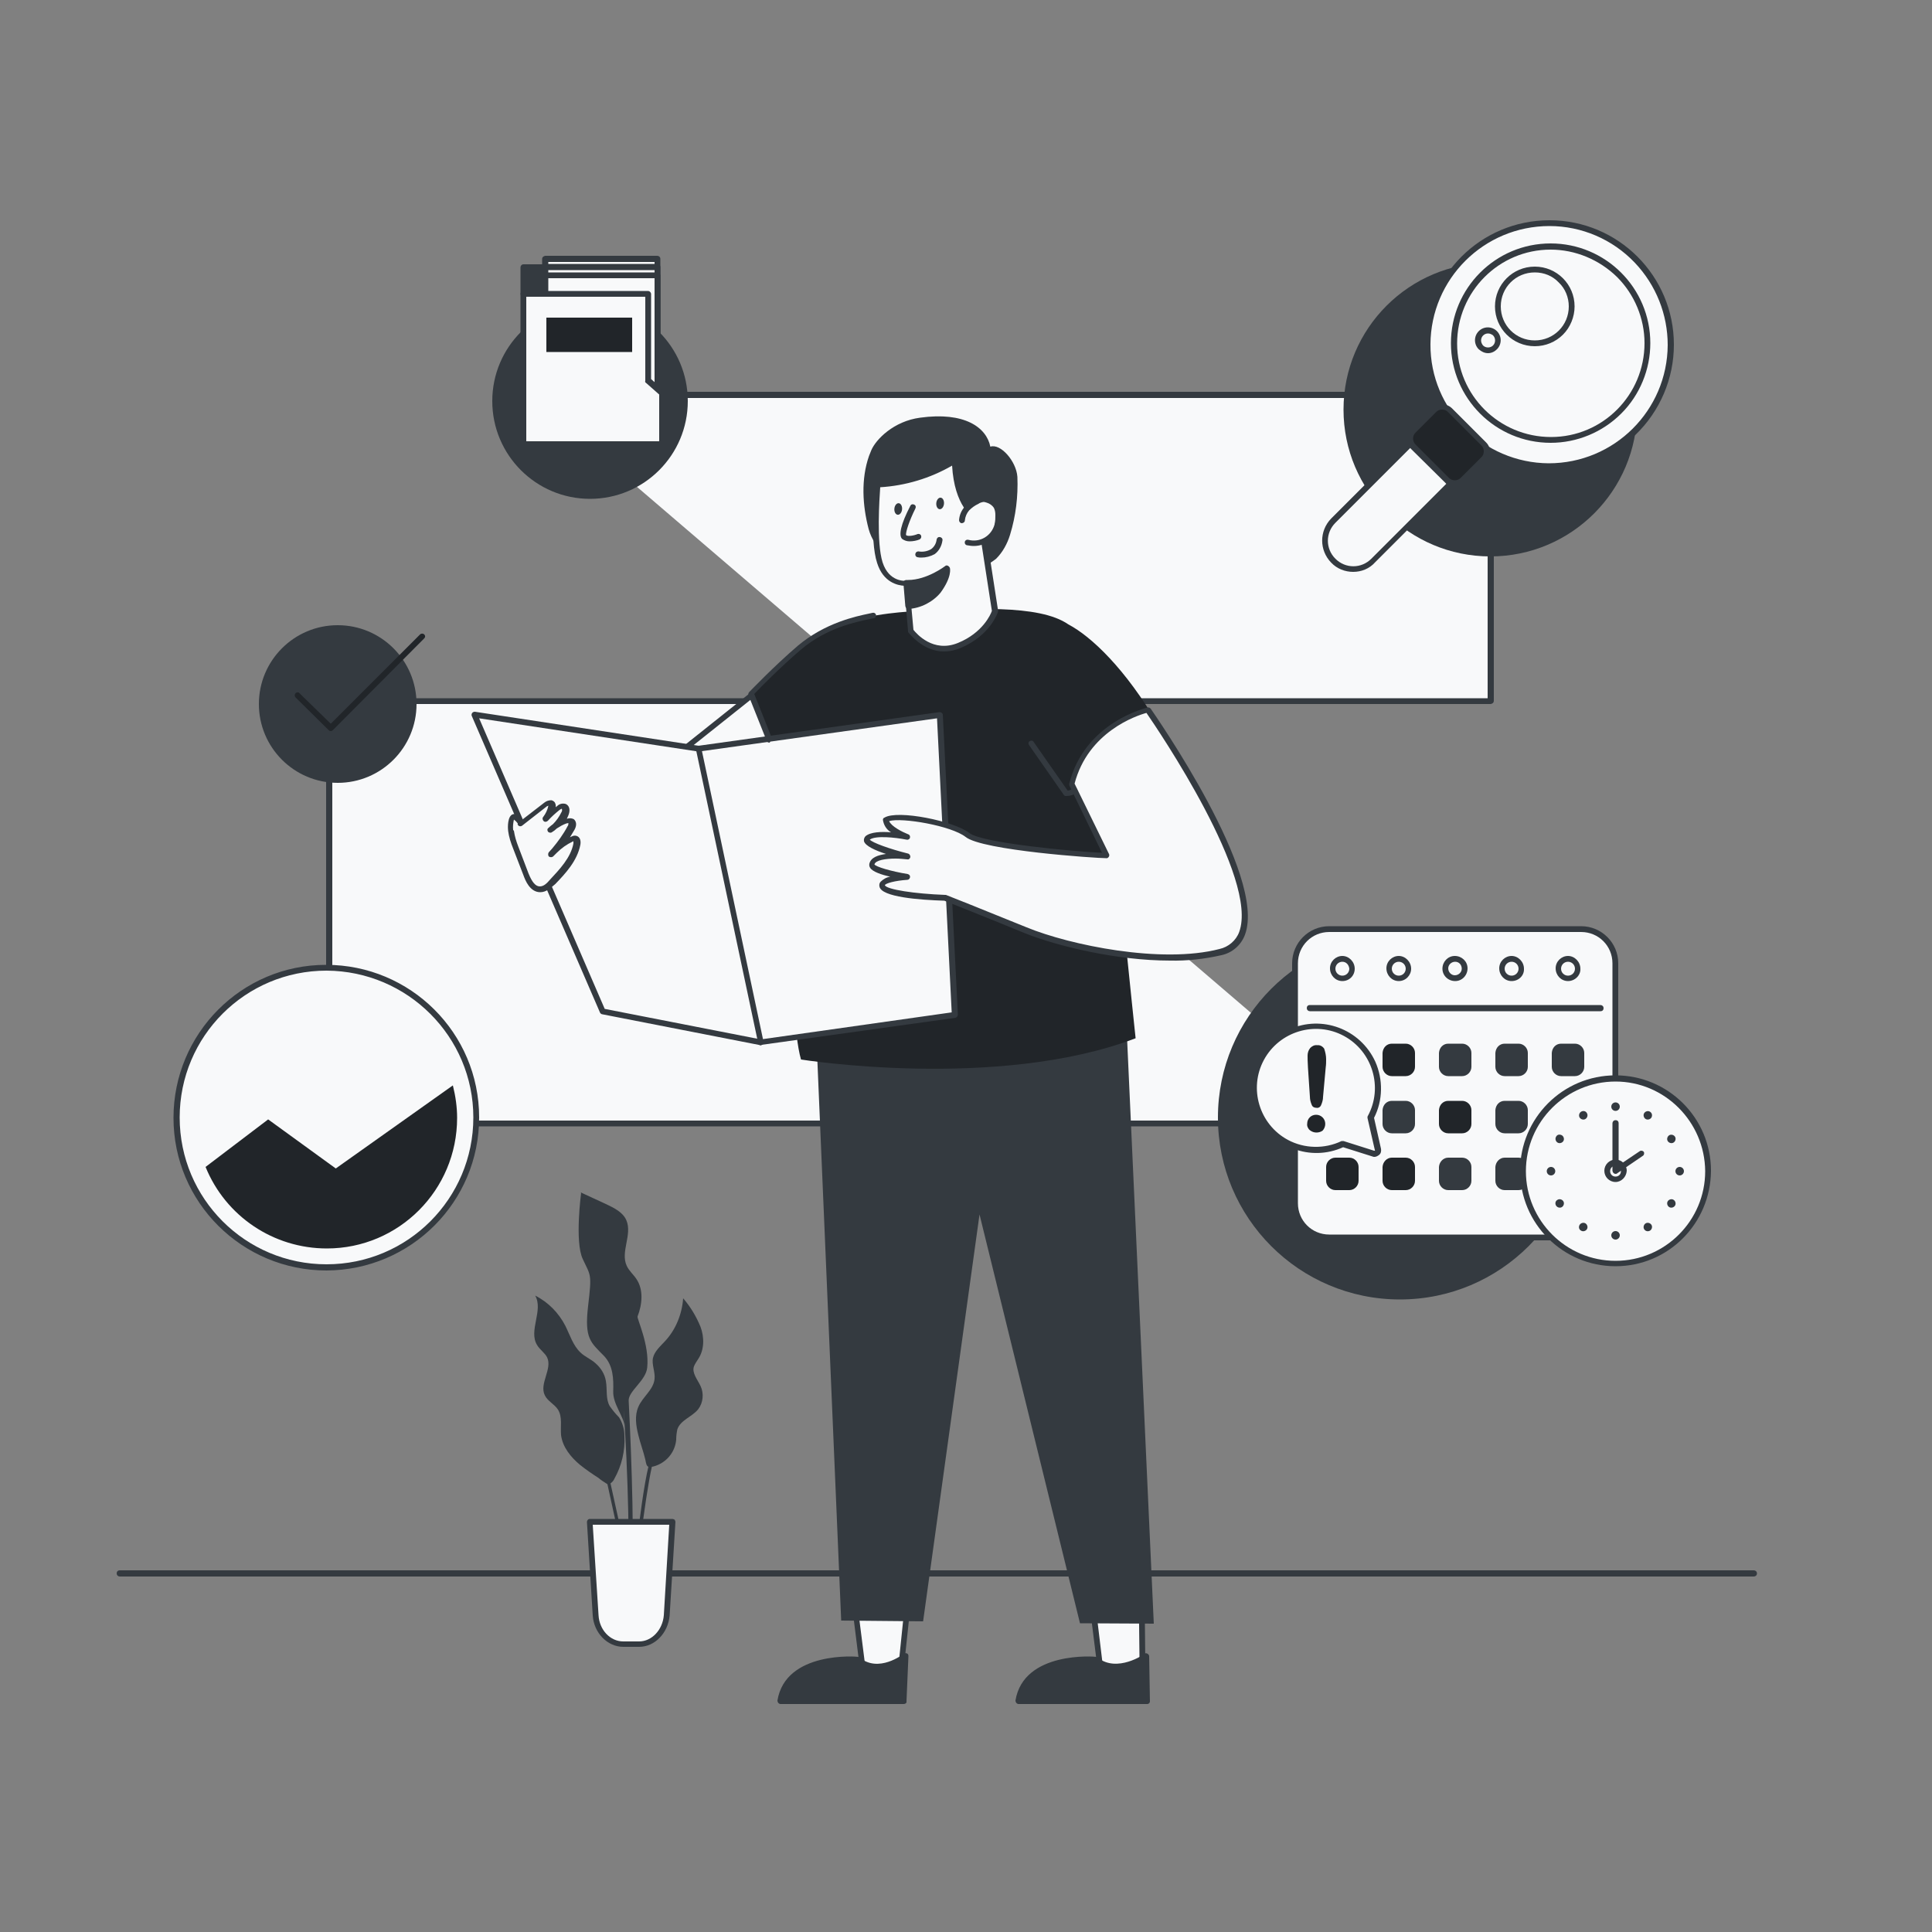 <svg transform="scale(1)" version="1.1" id="Layer_1" xmlns="http://www.w3.org/2000/svg" xmlns:xlink="http://www.w3.org/1999/xlink" x="0px" y="0px" viewBox="0 0 500 500" xml:space="preserve" class="show_show__wrapper__graphic__5Waiy "><rect x="0" y="0" width="500" height="500" fill="#808080" stroke="none"/><title>React</title><style type="text/css">
	.st0{fill:#343A40;}
	.st1{fill:#F8F9FA;}
	.st2{fill:#212529;}
	.st3{fill:none;}
</style><g id="Floor"><path class="st0" d="M453.9,408H31c-0.4,0-0.8-0.3-0.8-0.8s0.3-0.8,0.8-0.8h422.9c0.4,0,0.8,0.3,0.8,0.8S454.3,408,453.9,408z"></path></g><g id="Line_Flow"><polyline class="st1" points="137.3,102.4 385.7,102.4 385.7,181.5 85.2,181.5 85.2,290.7 357.1,290.7 	"></polyline><path class="st0" d="M357.2,291.5H85.2c-0.4,0-0.8-0.3-0.8-0.8V181.5c0-0.4,0.3-0.7,0.7-0.8c0,0,0,0,0,0H385v-77.7H137.3
		c-0.4,0-0.8-0.3-0.8-0.8s0.3-0.8,0.8-0.8h248.5c0.4,0,0.7,0.3,0.8,0.8v79.2c0,0.4-0.3,0.7-0.8,0.8H86V290h271.2
		c0.4,0,0.8,0.3,0.8,0.8S357.6,291.5,357.2,291.5L357.2,291.5z"></path></g><g id="Character"><polygon class="st1" points="174.7,195.7 207.2,169.8 204.2,205.5 172.2,209.1 	"></polygon><path class="st0" d="M172.2,209.9c-0.2,0-0.4-0.1-0.6-0.2c-0.2-0.2-0.2-0.4-0.2-0.6l2.4-13.4c0-0.2,0.1-0.3,0.3-0.4l32.5-25.9
		c0.2-0.2,0.6-0.2,0.8-0.1c0.3,0.1,0.4,0.4,0.4,0.7l-3,35.7c0,0.4-0.3,0.6-0.7,0.7L172.2,209.9L172.2,209.9z M175.4,196.1l-2.2,12.2
		l30.3-3.5l2.8-33.3L175.4,196.1z"></path><polygon class="st1" points="295.7,429.7 289.6,435 284.7,431.4 282.5,413.7 295.4,410.9 	"></polygon><path class="st0" d="M289.6,435.7c-0.2,0-0.3-0.1-0.4-0.1l-4.9-3.6c-0.2-0.1-0.3-0.3-0.3-0.5l-2.2-17.6c-0.1-0.4,0.2-0.7,0.6-0.8
		l12.9-2.8c0.2-0.1,0.5,0,0.6,0.1c0.2,0.1,0.3,0.4,0.3,0.6l0.2,18.8c0,0.2-0.1,0.4-0.3,0.6l-6.1,5.2
		C289.9,435.7,289.8,435.7,289.6,435.7z M285.4,431l4.1,3l5.4-4.6l-0.2-17.5l-11.3,2.5L285.4,431z"></path><path class="st0" d="M296.7,428.6c0,0-7.6,5.3-13,1c0,0-18-1.6-20.1,10.7h33.3L296.7,428.6L296.7,428.6z"></path><path class="st0" d="M296.9,441h-33.3c-0.2,0-0.4-0.1-0.6-0.3c-0.1-0.2-0.2-0.4-0.2-0.6c2.1-12.9,20.7-11.4,20.9-11.3
		c0.1,0,0.3,0.1,0.4,0.2c5,4,12.1-0.9,12.1-1c0.2-0.2,0.5-0.2,0.8,0c0.2,0.1,0.4,0.4,0.4,0.6l0.2,11.7c0,0.2-0.1,0.4-0.2,0.5
		C297.3,440.9,297.1,441,296.9,441z M264.5,439.5h31.6l-0.2-9.6c-2.4,1.4-8.1,3.8-12.6,0.4C281.4,430.2,266.9,429.6,264.5,439.5
		L264.5,439.5z"></path><polygon class="st1" points="233.4,429.7 228.1,435 223.2,431.4 221,413.7 235.4,410.9 	"></polygon><path class="st0" d="M228.1,435.7c-0.2,0-0.3-0.1-0.4-0.1l-4.9-3.6c-0.2-0.1-0.3-0.3-0.3-0.5l-2.2-17.6c0-0.4,0.2-0.8,0.6-0.8
		l14.4-2.8c0.2,0,0.5,0,0.6,0.2c0.2,0.2,0.3,0.4,0.2,0.6l-2,18.8c0,0.2-0.1,0.3-0.2,0.5l-5.3,5.2
		C228.5,435.6,228.3,435.7,228.1,435.7z M223.9,431l4.1,3l4.7-4.6l1.8-17.5l-12.7,2.5L223.9,431z M233.4,429.8L233.4,429.8z"></path><polygon class="st0" points="291.4,262.5 298.6,420.2 279.5,420.1 253.5,314.3 238.9,419.6 217.7,419.4 211.1,264.3 	"></polygon><path class="st0" d="M224.9,118c0.2-0.5,0.4-1,0.6-1.5c1.2-2.8,5.8-7.5,12.6-8.4c11.5-1.6,17.2,2.5,18.2,7.5c2.6-0.9,6.7,3.7,7,7.8
		c0.2,5.1-0.4,10.1-1.9,15c-0.7,2.3-1.9,4.5-3.6,6.2c-1.9,1.5-4,2.5-6.4,3c-4.9,1.3-10.2,2-15.1,0.4c-5-1.6-10.1-5.9-11.5-11.1
		C223.2,130.8,222.8,124,224.9,118L224.9,118z"></path><path class="st2" d="M287.4,202.1l12.4-14.4c-8.5-14.6-17.4-23-23.3-26.1c-7.6-5.3-25.3-4.1-41.5-3.3c0,0-14.5,0.7-22.8,5.6
		c-10.2,5.8-17.9,15.6-17.9,15.6l9.8,25.8c0,0-0.4,56.6,3.2,68.9c0,0,50.8,8.1,86.6-5.5C293.9,268.9,287.4,206.9,287.4,202.1
		L287.4,202.1z"></path><path class="st1" d="M234.6,150.9l1.1,12.4c0,0,4.9,6.9,12.5,3.8s9.3-8.9,9.3-8.9l-3.7-23.9c0,0-6.4-2.2-6.7-15.2
		c-6,3.8-12.9,6-20,6.2c0,0-1.3,14.3,0.6,20.3S234.6,150.8,234.6,150.9L234.6,150.9z"></path><path class="st0" d="M244.3,168.6c-5.6,0-9.1-4.9-9.2-4.9c-0.1-0.1-0.1-0.2-0.1-0.4l-1-11.7c-1.6-0.1-5.4-0.8-7-5.9
		c-2-6-0.7-20-0.6-20.6c0-0.4,0.3-0.7,0.7-0.7c7-0.2,13.7-2.3,19.6-6c0.2-0.2,0.5-0.2,0.8-0.1c0.3,0.1,0.4,0.4,0.4,0.7
		c0.3,12.2,6.1,14.4,6.2,14.5c0.3,0.1,0.4,0.3,0.5,0.6l3.7,23.9c0,0.1,0,0.2,0,0.3c-0.1,0.2-1.9,6.1-9.7,9.4
		C247.2,168.3,245.7,168.6,244.3,168.6z M236.4,163c0.8,1,5.1,6,11.5,3.4s8.5-7.4,8.8-8.3l-3.6-23.3c-1.5-0.7-6.1-3.9-6.7-14.3
		c-5.7,3.3-12.1,5.2-18.6,5.6c-0.2,2.9-1,14.3,0.6,19.4c1.7,5.3,6,4.8,6.1,4.8c0.2,0,0.4,0,0.6,0.2c0.2,0.1,0.2,0.3,0.2,0.5
		L236.4,163z"></path><path class="st1" d="M249.1,134.6c0.1-1.1,0.6-2.2,1.3-3c0.7-0.8,1.6-1.4,2.5-1.8c0.5-0.3,1-0.5,1.6-0.6c0.4,0,0.8,0.1,1.2,0.2
		c0.9,0.3,1.7,0.9,2.2,1.7c0.3,0.7,0.5,1.5,0.5,2.2c0,0.8,0,1.7-0.2,2.5c-0.8,3.4-4.3,5.5-7.6,4.6c0,0-0.1,0-0.1,0"></path><path class="st0" d="M252,141.3c-0.6,0-1.2-0.1-1.8-0.2c-0.4-0.1-0.6-0.5-0.5-0.9s0.5-0.6,0.9-0.5c3,0.8,6-1,6.8-4c0,0,0,0,0-0.1
		c0.2-0.8,0.2-1.5,0.2-2.3c0-0.7-0.1-1.3-0.4-1.9c-0.4-0.6-1.1-1.1-1.8-1.3c-0.3-0.1-0.6-0.2-0.9-0.2c-0.5,0.1-0.9,0.2-1.3,0.5
		c-0.9,0.4-1.7,1-2.4,1.7c-0.6,0.7-1,1.6-1.1,2.6c0,0.4-0.4,0.7-0.8,0.7c-0.4,0-0.7-0.4-0.7-0.8c0.1-1.3,0.6-2.5,1.5-3.5
		c0.8-0.8,1.7-1.5,2.8-2c0.6-0.4,1.2-0.6,1.9-0.7c0.5,0,1,0.1,1.5,0.3c1.1,0.3,2,1,2.6,2c0.4,0.8,0.6,1.7,0.6,2.6
		c0,0.9,0,1.8-0.2,2.7C258.1,139.1,255.3,141.3,252,141.3z"></path><path class="st0" d="M235.1,156.8c3-0.1,5.8-1.6,7.6-3.9c2.9-3.9,2.3-5.8,2.3-5.8s-5.1,4-10.4,3.8L235.1,156.8z"></path><path class="st0" d="M235.1,157.6c-0.4,0-0.7-0.3-0.8-0.7l-0.5-6c0-0.2,0.1-0.4,0.2-0.6c0.2-0.1,0.3-0.2,0.6-0.2h0.4
		c4.9,0,9.6-3.6,9.6-3.6c0.2-0.2,0.4-0.2,0.7-0.1c0.2,0.1,0.4,0.3,0.5,0.5c0.1,0.2,0.6,2.4-2.4,6.5
		C241.4,155.8,238.3,157.4,235.1,157.6L235.1,157.6z M235.4,151.6l0.4,4.4c2.5-0.3,4.8-1.6,6.4-3.6c0.9-1.1,1.6-2.5,2.1-3.9
		C241.6,150.3,238.6,151.3,235.4,151.6L235.4,151.6z"></path><path class="st1" d="M236.3,131.3c0,0-3.4,6.7-2.2,7.7s3.8-0.1,3.8-0.1"></path><path class="st0" d="M235.4,140.1c-0.7,0-1.3-0.2-1.9-0.6c-1-0.9-0.4-3.8,2.1-8.6c0.2-0.4,0.6-0.5,1-0.3c0.4,0.2,0.5,0.6,0.3,1
		c0,0,0,0,0,0c-1.5,3-2.6,6.2-2.4,6.9c0.5,0.4,2.1,0.1,3-0.3c0.4-0.1,0.8,0.1,0.9,0.5c0.1,0.4-0.1,0.7-0.4,0.9
		C237.3,139.9,236.3,140.1,235.4,140.1z"></path><path class="st1" d="M237.5,143.5c0,0,4.8,0.9,5.5-3.7"></path><path class="st0" d="M238.5,144.3c-0.4,0-0.7,0-1.1-0.1c-0.4-0.1-0.6-0.5-0.5-0.9c0.1-0.4,0.4-0.6,0.8-0.6c1.1,0.2,2.3,0,3.3-0.6
		c0.8-0.6,1.3-1.5,1.4-2.5c0.1-0.4,0.4-0.7,0.9-0.6c0.4,0.1,0.7,0.4,0.6,0.9c-0.2,1.4-0.9,2.7-2,3.5
		C240.8,144,239.6,144.3,238.5,144.3z"></path><ellipse class="st0" transform="matrix(8.785121e-02 -0.996 0.996 8.785121e-02 92.155 361.168)" cx="243.3" cy="130.3" rx="1.5" ry="1"></ellipse><ellipse class="st0" transform="matrix(8.785121e-02 -0.996 0.996 8.785121e-02 80.861 351.725)" cx="232.5" cy="131.7" rx="1.5" ry="1"></ellipse><polygon class="st1" points="243.2,185.1 180.8,193.7 122.8,184.9 156,261.8 196.9,269.7 247.1,262.7 	"></polygon><path class="st0" d="M196.9,270.5h-0.1l-40.9-8c-0.2,0-0.5-0.2-0.6-0.4l-33.2-76.8c-0.1-0.2-0.1-0.5,0.1-0.8
		c0.2-0.2,0.4-0.3,0.7-0.3l57.9,8.8l62.3-8.7c0.2,0,0.4,0,0.6,0.2c0.2,0.1,0.3,0.3,0.3,0.5l3.9,77.6c0,0.4-0.3,0.7-0.6,0.8l-50.2,7
		L196.9,270.5z M156.5,261.1l40.4,7.9l49.4-7l-3.8-76.1l-61.6,8.6c-0.1,0-0.1,0-0.2,0l-56.7-8.6L156.5,261.1z"></path><path class="st1" d="M132.2,215c0.2,1.5,0.6,3,1.2,4.4l2.7,7c0.7,1.7,1.7,3.8,3.6,3.8c1.3,0,2.3-1,3.2-1.9c2.7-2.9,5.6-5.9,6.3-9.8
		c0.1-0.6,0-1.3-0.5-1.4c-0.3,0-0.5,0-0.7,0.2c-2,0.9-3.7,2.3-5.2,4c1.9-2.1,3.6-4.4,5-6.9c0.3-0.6,0.6-1.4,0-1.7
		c-0.4-0.2-0.8-0.2-1.2,0c-1.5,0.6-2.8,1.4-3.9,2.4c1.6-1.1,2.8-2.6,3.6-4.4c0.3-0.6,0.4-1.6-0.2-1.9s-1.1,0.1-1.5,0.4
		c-1.1,0.8-2.1,1.8-3,2.8c0.7-0.9,1.2-2,1.5-3.1c0.1-0.2,0.1-0.5-0.1-0.8c-0.3-0.5-1.1-0.2-1.5,0.2l-6.4,5c0.3-0.2-1.3-2.1-1.9-1.9
		C132.2,211.6,132.2,214.4,132.2,215L132.2,215z"></path><path class="st0" d="M139.8,230.9L139.8,230.9c-2.7,0-3.9-3.2-4.3-4.3l-2.7-7c-0.6-1.5-1.1-3-1.3-4.6c0,0,0-0.1,0-0.1
		c-0.1-0.7-0.2-3.8,1.3-4.2c0.9-0.2,1.9,0.7,2.4,1.4l5.7-4.4c0.5-0.4,1.1-0.6,1.8-0.6c0.4,0.1,0.7,0.3,0.9,0.6
		c0.2,0.4,0.3,0.8,0.2,1.2l0.4-0.3c0.6-0.6,1.5-0.8,2.3-0.5c1.1,0.6,1,1.9,0.6,2.9c-0.1,0.3-0.3,0.6-0.4,0.9
		c0.6-0.2,1.2-0.2,1.8,0.1c0.7,0.6,0.8,1.6,0.2,2.7c-0.4,0.7-0.8,1.3-1.2,2l0.4-0.2c0.4-0.2,0.8-0.3,1.2-0.2
		c0.9,0.2,1.3,1.1,1.1,2.3c-0.8,4.2-3.9,7.5-6.5,10.2C142.5,229.8,141.4,230.9,139.8,230.9z M133,215c0.2,1.4,0.6,2.7,1.1,4l2.7,7.1
		c0.9,2.2,1.8,3.3,2.9,3.3s1.9-0.9,2.6-1.7c2.5-2.7,5.4-5.7,6.1-9.4c0-0.2,0-0.4,0-0.6l-0.2,0.1c-1.5,0.7-2.9,1.7-4.1,2.9
		c-0.3,0.3-0.6,0.6-0.9,0.9c-0.3,0.3-0.8,0.3-1.1,0.1s-0.3-0.8-0.1-1.1c0.3-0.3,0.6-0.7,0.9-1c1.5-1.8,2.9-3.7,4-5.8
		c0.2-0.2,0.2-0.5,0.2-0.8c0,0-0.1,0-0.5,0.1c-0.9,0.3-1.7,0.8-2.5,1.3c-0.4,0.4-0.8,0.7-1.3,1c-0.3,0.2-0.8,0.1-1-0.2
		c-0.2-0.3-0.2-0.7,0.1-0.9c0.4-0.4,0.8-0.7,1.2-1c0.9-0.9,1.6-1.9,2.2-3.1c0.2-0.3,0.2-0.6,0.1-0.9c0,0-0.2,0-0.7,0.4
		c-1,0.8-2,1.7-2.9,2.7c-0.3,0.3-0.8,0.4-1.1,0.1s-0.4-0.8-0.1-1.1c0.6-0.8,1.1-1.8,1.3-2.8c0,0,0,0,0-0.1c-0.1,0.1-0.3,0.1-0.4,0.2
		l-6.4,5l0,0c-0.3,0.2-0.7,0.2-1-0.1c-0.1-0.2-0.2-0.3-0.1-0.5c-0.3-0.4-0.6-0.7-1-1c-0.2,0.9-0.3,1.8-0.2,2.7L133,215z"></path><path class="st1" d="M297.1,183.6c0,0,40.1,57.1,18.8,62.7c-14.9,3.9-38.6-0.8-50.4-5.6s-20.9-8.4-20.9-8.4s-15.9-0.5-16.2-3.1
		c-0.5-2,6.5-2.4,6.5-2.4s-9.7-1.4-9.2-3.4c0.7-2.8,9.1-1.9,9.1-1.9s-12.4-2.9-10.3-4.8s10.2-0.3,10.2-0.3s-5.4-2-5.5-4.5
		c2.9-1.8,17.3,0.9,21.1,3.9s32,5.3,36,5.3l-8.9-18.4C281.3,187.1,297.1,183.6,297.1,183.6z"></path><path class="st0" d="M302.8,248.6c-13.7,0-29.1-3.7-37.6-7.1c-10.9-4.5-19.6-7.9-20.8-8.4c-6.2-0.2-16.4-0.9-16.8-3.7
		c-0.1-0.4,0-0.9,0.3-1.2c0.7-0.7,1.6-1.2,2.5-1.3c-2.2-0.5-4.6-1.3-5.2-2.3c-0.2-0.3-0.3-0.7-0.2-1.1c0.4-1.6,2.2-2.2,4.3-2.5
		c-2.8-0.9-5.4-2.1-5.7-3.3c-0.1-0.5,0.1-1,0.4-1.3c1.3-1.1,4.1-1.2,6.6-1c-1.2-0.7-1.9-1.9-2.1-3.2c0-0.3,0.1-0.5,0.4-0.6
		c3.4-2.1,18.1,0.9,22,4c3.3,2.6,27.4,4.8,34.3,5.1l-8.4-17.3c-0.1-0.2-0.1-0.3-0.1-0.5c4-16.1,20.1-19.7,20.3-19.8
		c0.3-0.1,0.6,0.1,0.8,0.3c1.2,1.8,30.1,43.1,24.4,58.5c-1,2.7-3.3,4.7-6.1,5.3C311.7,248.2,307.2,248.7,302.8,248.6z M231.8,222.2
		c-2.6,0-5.2,0.4-5.5,1.5c0.3,0.6,4.3,1.8,8.6,2.5c0.4,0.1,0.7,0.4,0.6,0.9c-0.1,0.3-0.3,0.6-0.7,0.6c-3.1,0.2-5.7,0.9-5.8,1.4
		c0.5,1.1,7.6,2.2,15.6,2.5c0.1,0,0.2,0,0.2,0c0.1,0,9.3,3.7,20.9,8.4c11.2,4.6,34.9,9.5,49.9,5.6c2.3-0.5,4.3-2.2,5.1-4.4
		c5.1-13.9-20.9-52.2-24-56.7c-2.6,0.7-15.1,4.9-18.6,18.3l8.9,18.2c0.2,0.4,0,0.8-0.3,1c-0.1,0.1-0.2,0.1-0.3,0.1l0,0
		c-2.8,0-32.2-2-36.5-5.5c-3.7-2.9-16.5-5.1-19.8-4.1c0.6,1.4,3.4,2.8,4.9,3.4c0.4,0.1,0.6,0.5,0.5,0.9c-0.1,0.4-0.5,0.6-0.9,0.5
		c-3-0.6-8.1-1.1-9.5,0c0.7,0.8,5.1,2.4,9.9,3.6c0.4,0.1,0.6,0.5,0.6,0.9c-0.1,0.4-0.4,0.7-0.8,0.6
		C233.7,222.3,232.8,222.2,231.8,222.2L231.8,222.2z"></path><path class="st0" d="M234.4,428.6c0,0-6.8,5.3-12.3,1c0,0-18-1.6-20.1,10.7h31.9L234.4,428.6L234.4,428.6z"></path><path class="st0" d="M233.9,441h-31.9c-0.2,0-0.4-0.1-0.6-0.3c-0.1-0.2-0.2-0.4-0.2-0.6c2.1-12.9,20.7-11.4,20.9-11.3
		c0.1,0,0.3,0.1,0.4,0.2c4.9,4,11.1-0.8,11.4-1c0.2-0.2,0.5-0.2,0.8-0.1c0.3,0.1,0.4,0.4,0.4,0.7l-0.5,11.7
		C234.7,440.7,234.3,441,233.9,441z M203,439.5h30.2l0.4-9.5c-2.3,1.4-7.4,3.6-11.8,0.3C219.9,430.2,205.4,429.6,203,439.5z"></path><line class="st3" x1="180.8" y1="193.7" x2="196.9" y2="269.7"></line><path class="st0" d="M196.9,270.5c-0.4,0-0.7-0.2-0.7-0.6l-16.1-76c-0.1-0.4,0.1-0.8,0.5-0.9c0.4-0.1,0.8,0.1,0.9,0.5
		c0,0,0,0.1,0,0.1l16.1,76c0.1,0.4-0.2,0.8-0.6,0.9C197,270.5,196.9,270.5,196.9,270.5z"></path><path class="st0" d="M276,206h-0.2c-0.2,0-0.4-0.1-0.5-0.3l-9-12.9c-0.2-0.3-0.2-0.8,0.2-1c0.3-0.2,0.8-0.2,1,0.2l8.8,12.6
		c0.5,0,1-0.3,1.4-0.6c0.3-0.2,0.8-0.1,1,0.2c0.2,0.3,0.2,0.7,0,0.9C277.9,205.7,277,206,276,206z"></path><path class="st0" d="M199.1,192.2c-0.3,0-0.6-0.2-0.7-0.5l-4.7-11.8c-0.1-0.3,0-0.6,0.2-0.8c0.1-0.1,6.4-6.7,12.6-12
		c7-5.9,15-7.6,18.4-8.3l0.9-0.2c0.4-0.1,0.8,0.1,0.9,0.5c0.1,0.4-0.1,0.8-0.5,0.9c0,0-0.1,0-0.1,0l-1,0.2
		c-3.3,0.7-11.1,2.2-17.8,7.9c-5.4,4.6-10.8,10.1-12.1,11.5l4.5,11.3c0.2,0.4,0,0.8-0.4,1c0,0,0,0,0,0
		C199.3,192.1,199.2,192.2,199.1,192.2z"></path></g><g id="Plant"><path class="st0" d="M150.4,308.7c0,0-1.7,12.6,0.4,17.1s2.4,3.7,1.4,12.2s0.7,9.4,4.1,12.9c2.4,2.5,2.5,5.9,2.4,9.2
		s2.8,6.6,2.9,8.9l-0.6-24.9l-4.2-30L150.4,308.7z"></path><path class="st0" d="M162.7,362.5c-0.1-2.5,4.5-5.2,4.8-8.6c0.6-5.9-2.7-12.6-2.5-13.2c1.2-3.1,1.6-6.9-0.3-9.7
		c-0.8-1.2-1.9-2.1-2.5-3.4c-1.7-3.6,1.5-8.1-0.1-11.8c-0.9-2.1-3.2-3.2-5.3-4.2l-6.5-3c1.9,3.9,3.4,8,4.7,12.2
		c1.5,5.3,3.3,16.3,3.3,16.3c0.2,0.7,2,12.5,3,26.3c1.3,17.9,1.8,39.8,1,50.6l1,0.1C164.3,400.7,163.5,378.2,162.7,362.5"></path><path class="st0" d="M158,383.9c0.4-0.3,0.8-0.7,1-1.2c1.9-3.4,2.8-7.2,2.6-11.1l0,0c0-1.7-0.5-3.4-1.4-4.8
		c-0.9-0.9-1.7-1.9-2.4-2.9c-1.1-1.9-0.6-4.3-1-6.5c-0.3-1.8-1.3-3.4-2.7-4.6c-1.2-1.1-2.8-1.7-3.9-2.8c-1.9-1.8-2.7-4.5-3.9-6.9
		c-1.7-3.3-4.4-6.1-7.8-7.8c2.2,3.8-1.8,9.1,0.5,12.8c0.7,1.2,2,2,2.6,3.2c1.4,3-2.1,6.8-0.6,9.8c0.7,1.5,2.5,2.3,3.4,3.7
		c1.2,1.9,0.6,4.4,0.8,6.6c0.4,3.1,2.5,5.7,4.9,7.7c1.5,1.2,3.1,2.3,4.8,3.4c0.7,0.6,1.5,1.1,2.3,1.6c0.8,3.7,5.8,26.6,7.4,33.4l0,0
		l0.9-0.2C163.8,410.4,158.9,387.9,158,383.9z"></path><path class="st0" d="M179.6,353.6c0.3-0.7,0.7-1.3,1.1-1.9c1.6-2.4,1.6-5.6,0.6-8.3c-1.1-2.7-2.6-5.2-4.5-7.4
		c-0.3,4.1-1.9,8.1-4.7,11.1c-1.2,1.3-2.7,2.6-3.1,4.3s0.6,3.6,0.4,5.5c-0.3,2.8-3.1,4.6-4.2,7.2c-1,2.3-0.6,4.9,0,7.3l0,0
		c0.5,2.1,1.3,4.2,1.8,6.3c0.2,1,0.3,1.7,0.8,1.9c-2.1,8.6-4.9,35.3-5,43h0.9c0.1-10.7,3.3-35.6,5-43l0.5-0.1
		c3.2-0.9,5.5-3.6,5.8-6.9c0-0.9,0.1-1.8,0.3-2.7c0.8-2.4,3.8-3.2,5.4-5.2c1.3-1.7,1.5-4.1,0.6-6C180.5,357,179,355.3,179.6,353.6z"></path><polygon class="st1" points="165.7,420.9 165.7,420.9 165.7,420.9 	"></polygon><path class="st0" d="M165.7,421.6c-0.1,0-0.2,0-0.3,0c-0.4-0.2-0.5-0.6-0.4-1c0.1-0.3,0.4-0.4,0.7-0.4c0.4,0,0.7,0.3,0.7,0.8
		c0,0.2-0.1,0.4-0.2,0.5l0,0C166.1,421.5,165.9,421.6,165.7,421.6z"></path><path class="st1" d="M152.6,393.8H174l-1.5,24.2c-0.3,4.2-3.4,7.5-7.1,7.5h-4.1c-3.8,0-6.9-3.3-7.1-7.5L152.6,393.8z"></path><path class="st0" d="M165.4,426.2h-4.1c-4.1,0-7.6-3.6-7.9-8.1l-1.5-24.2c0-0.4,0.3-0.8,0.7-0.8c0,0,0,0,0,0H174
		c0.2,0,0.4,0.1,0.6,0.2c0.1,0.2,0.2,0.4,0.2,0.6l-1.5,24.2C172.9,422.6,169.5,426.2,165.4,426.2z M153.4,394.6l1.5,23.4
		c0.2,3.8,3,6.8,6.4,6.8h4.1c3.3,0,6.1-3,6.4-6.8l1.4-23.4L153.4,394.6z"></path></g><g id="Tools"><circle class="st0" cx="152.7" cy="103.8" r="25.3"></circle><circle class="st0" cx="385.7" cy="106" r="38"></circle><circle class="st0" cx="87.4" cy="182.2" r="20.4"></circle><circle class="st1" cx="84.5" cy="289.2" r="38.8"></circle><path class="st0" d="M84.5,328.8c-21.8,0-39.6-17.6-39.6-39.5c0-21.8,17.6-39.6,39.5-39.6c21.8,0,39.6,17.6,39.6,39.5c0,0,0,0,0,0
		C124,311.1,106.3,328.7,84.5,328.8z M84.5,251.2c-21,0-38,17-38,38c0,21,17,38,38,38s38-17,38-38l0,0
		C122.5,268.3,105.5,251.3,84.5,251.2z"></path><circle class="st0" cx="362.3" cy="289.2" r="47.1"></circle><path class="st2" d="M85.6,189.2c-0.2,0-0.4-0.1-0.5-0.2l-8.6-8.5c-0.3-0.3-0.3-0.8,0-1.1c0.3-0.3,0.8-0.3,1,0c0,0,0,0,0,0l8.1,7.9
		l23.1-23.1c0.3-0.3,0.8-0.3,1.1,0c0.3,0.3,0.3,0.7,0,1L86.1,189C86,189.1,85.8,189.2,85.6,189.2z"></path><path class="st2" d="M118.3,289.3c0,18.7-15.1,33.8-33.7,33.8c-13.8,0-26.2-8.3-31.4-21.1l16.2-12.3l17.5,12.7l30.3-21.5
		C117.9,283.7,118.3,286.5,118.3,289.3z"></path><rect class="st0" x="135.5" y="69.3" width="31.5" height="6.8"></rect><path class="st0" d="M167,76.8h-31.5c-0.4,0-0.8-0.3-0.8-0.8v-6.8c0-0.4,0.3-0.8,0.8-0.8H167c0.4,0,0.7,0.3,0.8,0.8v6.8
		C167.7,76.5,167.4,76.8,167,76.8z M136.2,75.3h30v-5.3h-30V75.3z"></path><rect class="st1" x="141.1" y="67" width="29" height="35.3"></rect><path class="st0" d="M170.1,103h-29c-0.4,0-0.7-0.3-0.8-0.8V67c0-0.4,0.3-0.7,0.8-0.8h29c0.4,0,0.8,0.3,0.8,0.8v35.3
		C170.8,102.7,170.5,103,170.1,103z M141.9,101.5h27.5V67.8h-27.5V101.5z"></path><rect class="st1" x="141.1" y="69.1" width="29" height="35.3"></rect><path class="st0" d="M170.1,105.1h-29c-0.4,0-0.8-0.3-0.8-0.8V69.1c0-0.4,0.3-0.7,0.8-0.8h29c0.4,0,0.8,0.3,0.8,0.8v35.2
		C170.9,104.8,170.5,105.1,170.1,105.1C170.1,105.1,170.1,105.1,170.1,105.1z M141.9,103.6h27.5V69.9h-27.5V103.6z"></path><rect class="st1" x="141.1" y="71.3" width="29" height="35.3"></rect><path class="st0" d="M170.1,107.3h-29c-0.4,0-0.8-0.3-0.8-0.8V71.3c0-0.4,0.3-0.8,0.8-0.8h29c0.4,0,0.7,0.3,0.8,0.7c0,0,0,0,0,0
		v35.2C170.9,106.9,170.5,107.3,170.1,107.3C170.1,107.3,170.1,107.3,170.1,107.3z M141.9,105.8h27.5V72h-27.5V105.8z"></path><polygon class="st1" points="171.4,114.9 135.5,114.9 135.5,76.1 167.8,76.1 167.8,98.5 171.4,101.7 	"></polygon><path class="st0" d="M171.4,115.7h-35.9c-0.4,0-0.8-0.3-0.8-0.8l0,0V76.1c0-0.4,0.3-0.7,0.7-0.8c0,0,0,0,0,0h32.3
		c0.4,0,0.7,0.3,0.8,0.7c0,0,0,0,0,0v22.1l3.4,3c0.2,0.1,0.3,0.3,0.3,0.6v13.2C172.1,115.3,171.8,115.7,171.4,115.7z M136.2,114.2
		h34.4v-12.1l-3.4-3c-0.2-0.1-0.3-0.3-0.2-0.6V76.8h-30.8V114.2z"></path><rect class="st2" x="141.4" y="82.2" width="22.2" height="8.9"></rect><path class="st1" d="M423.7,67.4c-12-12.6-31.9-13-44.5-1c-12.6,12-13,31.9-1,44.5c12,12.6,31.9,13,44.5,1c0,0,0,0,0,0
		C435.2,99.9,435.7,80,423.7,67.4z M417.1,106.1c-9.3,8.9-24.2,8.6-33.1-0.7s-8.6-24.2,0.7-33.1c9.3-8.9,24.1-8.6,33.1,0.7
		C426.8,82.3,426.5,97.2,417.1,106.1z"></path><path class="st0" d="M401,121.4c-17.8,0-32.2-14.4-32.2-32.2S383.2,57,401,57c17.8,0,32.2,14.4,32.2,32.2c0,8.8-3.6,17.2-9.9,23.3
		C417.3,118.2,409.3,121.4,401,121.4z M401,58.5c-17,0-30.7,13.7-30.8,30.6s13.7,30.7,30.6,30.8c17,0,30.7-13.7,30.8-30.6
		c0-7.9-3-15.5-8.5-21.3C417.3,61.9,409.3,58.5,401,58.5L401,58.5z M401,113.3c-13.3,0-24.1-10.8-24.1-24.1s10.8-24.1,24.1-24.1
		c13.3,0,24.1,10.8,24.1,24.1c0,6.6-2.7,12.9-7.4,17.4C413.2,111,407.2,113.3,401,113.3z M401,66.5c-12.8,0.1-23.1,10.6-22.9,23.4
		s10.6,23.1,23.4,22.9c12.8-0.1,23.1-10.6,22.9-23.4c-0.1-12.6-10.3-22.8-22.9-22.9H401z"></path><circle class="st1" cx="401.3" cy="88.9" r="25"></circle><path class="st0" d="M401.3,114.6c-14.2,0-25.8-11.5-25.8-25.8c0-14.2,11.5-25.8,25.8-25.8c14.2,0,25.8,11.5,25.8,25.8
		c0,6.8-2.7,13.4-7.5,18.2C414.7,111.9,408.1,114.6,401.3,114.6z M401.3,64.6c-13.4,0-24.2,10.9-24.2,24.3
		c0,13.4,10.9,24.2,24.3,24.2c13.4,0,24.2-10.9,24.2-24.3c0-6.4-2.6-12.6-7.1-17.1C413.9,67.2,407.7,64.6,401.3,64.6L401.3,64.6z"></path><circle class="st1" cx="397.2" cy="79.3" r="9.6"></circle><path class="st0" d="M397.2,89.6c-5.7,0-10.3-4.6-10.3-10.3c0-5.7,4.6-10.3,10.3-10.3c5.7,0,10.3,4.6,10.3,10.3
		c0,2.7-1.1,5.4-3,7.3C402.6,88.5,400,89.6,397.2,89.6z M397.2,70.5c-4.9,0-8.8,3.9-8.8,8.8c0,4.9,3.9,8.8,8.8,8.8s8.8-3.9,8.8-8.8
		c0-2.3-0.9-4.6-2.6-6.2C401.8,71.4,399.6,70.5,397.2,70.5z"></path><circle class="st1" cx="385.1" cy="88.1" r="2.6"></circle><path class="st0" d="M385.1,91.4c-0.9,0-1.7-0.4-2.4-1c-1.3-1.3-1.3-3.4,0-4.7c1.3-1.3,3.4-1.3,4.7,0c1.3,1.3,1.3,3.4,0,4.7
		C386.8,91,386,91.4,385.1,91.4z M385.1,86.3c-1,0-1.8,0.8-1.8,1.8c0,0.5,0.2,0.9,0.5,1.3c0.7,0.7,1.9,0.7,2.6,0
		c0.7-0.7,0.7-1.9,0-2.6C386,86.5,385.6,86.3,385.1,86.3L385.1,86.3z"></path><path class="st1" d="M345,145.1L345,145.1c-2.9-2.8-2.9-7.5,0-10.3c0,0,0,0,0,0l21.3-21.3l10.3,10.3l-21.3,21.3
		C352.5,148,347.9,148,345,145.1z"></path><path class="st0" d="M350.2,148c-2.1,0-4.2-0.8-5.7-2.4l0,0c-3.1-3.2-3.1-8.2,0-11.4l21.3-21.3c0.3-0.3,0.8-0.3,1.1,0l10.3,10.3
		c0.3,0.3,0.3,0.8,0,1c0,0,0,0,0,0l-21.3,21.3C354.4,147.2,352.3,148,350.2,148z M345.6,144.6c2.6,2.6,6.7,2.6,9.3,0l20.8-20.8
		l-9.3-9.3l-20.8,20.8C343,137.9,343,142,345.6,144.6z"></path><path class="st2" d="M375.3,106.1l8.7,8.7c1.1,1.1,1.1,2.9,0,4.1l-5.4,5.4c-1.1,1.1-2.9,1.1-4.1,0l-8.7-8.7c-1.1-1.1-1.1-2.9,0-4.1
		l5.4-5.4C372.3,105,374.2,105,375.3,106.1z"></path><path class="st0" d="M376.5,126c-1,0-1.9-0.4-2.5-1.1l-8.8-8.7c-1.4-1.4-1.4-3.7,0-5.1l5.5-5.4c1.4-1.4,3.7-1.4,5.1,0l8.8,8.8
		c1.4,1.4,1.4,3.7,0,5.1l-5.4,5.4C378.5,125.6,377.5,126,376.5,126z M373.2,106c-0.6,0-1.1,0.2-1.5,0.6l-5.4,5.4
		c-0.8,0.8-0.8,2.2,0,3l8.7,8.7l0,0c0.8,0.8,2.2,0.8,3,0l5.4-5.4c0.4-0.4,0.6-0.9,0.6-1.5c0-0.6-0.2-1.1-0.6-1.5l-8.8-8.8
		C374.3,106.2,373.8,106,373.2,106z"></path><path class="st1" d="M344,240.5h65.3c4.9,0,8.8,4,8.8,8.8v62.1c0,4.9-4,8.8-8.8,8.8H344c-4.9,0-8.8-4-8.8-8.8v-62.1
		C335.1,244.5,339.1,240.5,344,240.5z"></path><path class="st0" d="M409.2,321H344c-5.3,0-9.6-4.3-9.6-9.6v-62.1c0-5.3,4.3-9.6,9.6-9.6h65.2c5.3,0,9.6,4.3,9.6,9.6v62.1
		C418.8,316.7,414.5,321,409.2,321C409.2,321,409.2,321,409.2,321z M344,241.2c-4.5,0-8.1,3.6-8.1,8.1v62.1c0,4.5,3.6,8.1,8.1,8.1
		h65.2c4.5,0,8.1-3.6,8.1-8.1v-62.1c0-4.5-3.6-8.1-8.1-8.1H344z"></path><circle class="st1" cx="348.5" cy="251.1" r="2.5"></circle><path class="st0" d="M347.4,253.9c-1.8,0-3.2-1.5-3.2-3.3c0-1.8,1.5-3.2,3.2-3.2s3.2,1.5,3.2,3.3c0,0,0,0,0,0
		C350.6,252.5,349.2,253.9,347.4,253.9z M347.4,248.9c-1,0-1.8,0.8-1.8,1.8s0.8,1.8,1.8,1.8s1.8-0.8,1.8-1.8
		C349.1,249.7,348.4,248.9,347.4,248.9L347.4,248.9z"></path><circle class="st1" cx="362" cy="250.6" r="2.5"></circle><path class="st0" d="M362,253.9c-1.8,0-3.2-1.5-3.2-3.3c0-1.8,1.5-3.2,3.2-3.2s3.2,1.5,3.2,3.3c0,0,0,0,0,0
		C365.2,252.4,363.8,253.9,362,253.9C362,253.9,362,253.9,362,253.9z M362,248.9c-1,0-1.8,0.8-1.8,1.8s0.8,1.8,1.8,1.8
		s1.8-0.8,1.8-1.8C363.8,249.7,363,248.9,362,248.9C362,248.9,362,248.9,362,248.9L362,248.9z"></path><circle class="st1" cx="376.6" cy="250.7" r="2.5"></circle><path class="st0" d="M376.6,253.9c-1.8,0-3.3-1.4-3.3-3.2s1.4-3.3,3.2-3.3s3.3,1.4,3.3,3.2c0,0,0,0,0,0
		C379.8,252.4,378.4,253.9,376.6,253.9z M376.6,248.9c-1,0-1.8,0.8-1.8,1.7c0,1,0.8,1.8,1.7,1.8c1,0,1.8-0.8,1.8-1.7c0,0,0,0,0,0
		C378.3,249.7,377.6,248.9,376.6,248.9L376.6,248.9z"></path><circle class="st1" cx="391.2" cy="250.7" r="2.5"></circle><path class="st0" d="M391.2,253.9c-1.8,0-3.2-1.5-3.2-3.3c0-1.8,1.5-3.2,3.2-3.2s3.2,1.5,3.2,3.3c0,0,0,0,0,0
		C394.5,252.5,393,253.9,391.2,253.9z M391.2,248.9c-1,0-1.8,0.8-1.8,1.8s0.8,1.8,1.8,1.8s1.8-0.8,1.8-1.8
		C393,249.7,392.2,248.9,391.2,248.9L391.2,248.9z"></path><circle class="st1" cx="405.8" cy="250.7" r="2.5"></circle><path class="st0" d="M405.8,253.9c-1.8,0-3.2-1.5-3.2-3.3c0-1.8,1.5-3.2,3.2-3.2s3.2,1.5,3.2,3.3c0,0,0,0,0,0
		C409.1,252.4,407.6,253.9,405.8,253.9C405.8,253.9,405.8,253.9,405.8,253.9z M405.8,248.9c-1,0-1.8,0.8-1.8,1.8s0.8,1.8,1.8,1.8
		s1.8-0.8,1.8-1.8C407.6,249.7,406.8,248.9,405.8,248.9C405.8,248.9,405.8,248.9,405.8,248.9L405.8,248.9z"></path><path class="st0" d="M345.6,270.1h3.6c1.3,0,2.4,1.1,2.4,2.4v3.6c0,1.3-1.1,2.4-2.4,2.4h-3.6c-1.3,0-2.4-1.1-2.4-2.4v-3.6
		C343.2,271.1,344.3,270.1,345.6,270.1z"></path><path class="st2" d="M360.2,270.1h3.6c1.3,0,2.4,1.1,2.4,2.4v3.6c0,1.3-1.1,2.4-2.4,2.4h-3.6c-1.3,0-2.4-1.1-2.4-2.4v-3.6
		C357.9,271.1,358.9,270.1,360.2,270.1z"></path><path class="st0" d="M374.8,270.1h3.6c1.3,0,2.4,1.1,2.4,2.4v3.6c0,1.3-1.1,2.4-2.4,2.4h-3.6c-1.3,0-2.4-1.1-2.4-2.4v-3.6
		C372.5,271.1,373.5,270.1,374.8,270.1z"></path><path class="st0" d="M389.4,270.1h3.6c1.3,0,2.4,1.1,2.4,2.4v3.6c0,1.3-1.1,2.4-2.4,2.4h-3.6c-1.3,0-2.4-1.1-2.4-2.4v-3.6
		C387.1,271.1,388.1,270.1,389.4,270.1z"></path><path class="st0" d="M404,270.1h3.6c1.3,0,2.4,1.1,2.4,2.4v3.6c0,1.3-1.1,2.4-2.4,2.4H404c-1.3,0-2.4-1.1-2.4-2.4v-3.6
		C401.7,271.1,402.7,270.1,404,270.1z"></path><path class="st0" d="M345.6,284.9h3.6c1.3,0,2.4,1.1,2.4,2.4v3.6c0,1.3-1.1,2.4-2.4,2.4h-3.6c-1.3,0-2.4-1.1-2.4-2.4v-3.6
		C343.2,285.9,344.3,284.9,345.6,284.9z"></path><path class="st0" d="M360.2,284.9h3.6c1.3,0,2.4,1.1,2.4,2.4v3.6c0,1.3-1.1,2.4-2.4,2.4h-3.6c-1.3,0-2.4-1.1-2.4-2.4v-3.6
		C357.9,285.9,358.9,284.9,360.2,284.9z"></path><path class="st2" d="M374.8,284.9h3.6c1.3,0,2.4,1.1,2.4,2.4v3.6c0,1.3-1.1,2.4-2.4,2.4h-3.6c-1.3,0-2.4-1.1-2.4-2.4v-3.6
		C372.5,285.9,373.5,284.9,374.8,284.9z"></path><path class="st0" d="M389.4,284.9h3.6c1.3,0,2.4,1.1,2.4,2.4v3.6c0,1.3-1.1,2.4-2.4,2.4h-3.6c-1.3,0-2.4-1.1-2.4-2.4v-3.6
		C387.1,285.9,388.1,284.9,389.4,284.9z"></path><path class="st0" d="M404,284.9h3.6c1.3,0,2.4,1.1,2.4,2.4v3.6c0,1.3-1.1,2.4-2.4,2.4H404c-1.3,0-2.4-1.1-2.4-2.4v-3.6
		C401.7,285.9,402.7,284.9,404,284.9z"></path><path class="st2" d="M345.6,299.6h3.6c1.3,0,2.4,1.1,2.4,2.4v3.6c0,1.3-1.1,2.4-2.4,2.4h-3.6c-1.3,0-2.4-1.1-2.4-2.4V302
		C343.2,300.7,344.3,299.6,345.6,299.6z"></path><path class="st2" d="M360.2,299.6h3.6c1.3,0,2.4,1.1,2.4,2.4v3.6c0,1.3-1.1,2.4-2.4,2.4h-3.6c-1.3,0-2.4-1.1-2.4-2.4V302
		C357.9,300.7,358.9,299.6,360.2,299.6z"></path><path class="st0" d="M374.8,299.6h3.6c1.3,0,2.4,1.1,2.4,2.4v3.6c0,1.3-1.1,2.4-2.4,2.4h-3.6c-1.3,0-2.4-1.1-2.4-2.4V302
		C372.5,300.7,373.5,299.6,374.8,299.6z"></path><path class="st0" d="M389.4,299.6h3.6c1.3,0,2.4,1.1,2.4,2.4v3.6c0,1.3-1.1,2.4-2.4,2.4h-3.6c-1.3,0-2.4-1.1-2.4-2.4V302
		C387.1,300.7,388.1,299.6,389.4,299.6z"></path><path class="st0" d="M404,299.6h3.6c1.3,0,2.4,1.1,2.4,2.4v3.6c0,1.3-1.1,2.4-2.4,2.4H404c-1.3,0-2.4-1.1-2.4-2.4V302
		C401.7,300.7,402.7,299.6,404,299.6z"></path><path class="st1" d="M356.6,297.5l-1.9-8.3c4.2-7.8,1.3-17.5-6.5-21.7s-17.5-1.3-21.7,6.5c-4.2,7.8-1.3,17.5,6.5,21.7
		c4.5,2.4,9.9,2.5,14.5,0.3l7.9,2.5c0.5,0.2,1-0.1,1.2-0.6C356.6,297.8,356.6,297.6,356.6,297.5z"></path><path class="st0" d="M355.7,299.4c-0.2,0-0.3,0-0.5-0.1l-7.6-2.4c-8.4,3.8-18.3,0.1-22.2-8.3c-3.8-8.4-0.1-18.3,8.3-22.2
		c8.4-3.8,18.3-0.1,22.2,8.3c2.1,4.7,2,10.1-0.3,14.6l1.8,8c0.1,0.6,0,1.2-0.5,1.6C356.5,299.2,356.1,299.4,355.7,299.4z
		 M347.5,295.3c0.1,0,0.1,0,0.2,0l7.9,2.5c0.1,0,0.1,0,0.2,0c0,0,0.1-0.1,0-0.2l0,0l-1.9-8.3c0-0.2,0-0.4,0.1-0.5
		c4-7.4,1.2-16.7-6.2-20.7c-7.4-4-16.7-1.2-20.7,6.2c-4,7.4-1.2,16.7,6.2,20.7c4.3,2.3,9.5,2.4,13.9,0.3
		C347.3,295.3,347.4,295.3,347.5,295.3z"></path><path class="st2" d="M339,283.8l-0.5-7.5c-0.1-1.5-0.1-2.5-0.1-3.1c0-0.7,0.2-1.4,0.7-2c0.5-0.5,1.1-0.8,1.8-0.7
		c0.7-0.1,1.4,0.3,1.8,0.9c0.3,0.9,0.5,1.8,0.5,2.7c0,0.7,0,1.4-0.1,2.1l-0.7,7.7c0,0.7-0.2,1.4-0.5,2.1c-0.2,0.5-0.7,0.8-1.2,0.7
		c-0.5,0-1-0.2-1.2-0.7C339.2,285.3,339,284.6,339,283.8z"></path><path class="st2" d="M340.7,293.1c-0.6,0-1.2-0.2-1.7-0.6c-0.5-0.4-0.8-1.1-0.7-1.7c0-1.3,1-2.3,2.3-2.3c0,0,0,0,0,0
		c0.6,0,1.2,0.2,1.7,0.7c0.9,0.9,0.9,2.4,0,3.4c0,0,0,0,0,0C341.9,292.9,341.3,293.1,340.7,293.1z"></path><circle class="st1" cx="418.1" cy="303.1" r="23.9"></circle><path class="st0" d="M418.1,327.7c-13.6,0-24.7-11-24.7-24.7c0-13.6,11-24.7,24.7-24.7c13.6,0,24.7,11,24.7,24.7c0,0,0,0,0,0
		C442.7,316.7,431.7,327.7,418.1,327.7z M418.1,279.9c-12.8,0-23.2,10.4-23.2,23.2s10.4,23.2,23.2,23.2s23.2-10.4,23.2-23.2
		c0,0,0,0,0,0C441.2,290.3,430.8,279.9,418.1,279.9L418.1,279.9z"></path><circle class="st0" cx="418.1" cy="286.4" r="1.1"></circle><path class="st0" d="M410.7,288.1c0.3,0.5,0.1,1.2-0.4,1.5c0,0,0,0,0,0c-0.5,0.3-1.2,0.1-1.5-0.4c-0.3-0.5-0.1-1.2,0.4-1.5
		C409.7,287.4,410.4,287.5,410.7,288.1C410.7,288.1,410.7,288.1,410.7,288.1z"></path><path class="st0" d="M404.2,293.8c0.5,0.3,0.7,1,0.4,1.5c-0.3,0.5-1,0.7-1.5,0.4s-0.7-1-0.4-1.5C403,293.6,403.6,293.5,404.2,293.8
		z"></path><circle class="st0" cx="401.4" cy="303.1" r="1.1"></circle><path class="st0" d="M403.1,310.5c0.5-0.3,1.2-0.1,1.5,0.4s0.1,1.2-0.4,1.5l0,0c-0.5,0.3-1.2,0.1-1.5-0.4S402.5,310.8,403.1,310.5z
		"></path><path class="st0" d="M408.8,317c0.3-0.5,1-0.7,1.5-0.4c0.5,0.3,0.7,1,0.4,1.5c-0.3,0.5-1,0.7-1.5,0.4c0,0,0,0,0,0
		C408.6,318.2,408.5,317.5,408.8,317C408.8,317,408.8,317,408.8,317z"></path><circle class="st0" cx="418.1" cy="319.7" r="1.1"></circle><path class="st0" d="M425.5,318.1c-0.3-0.5-0.1-1.2,0.4-1.5c0.5-0.3,1.2-0.1,1.5,0.4c0.3,0.5,0.1,1.2-0.4,1.5c0,0,0,0,0,0
		C426.4,318.8,425.8,318.6,425.5,318.1C425.5,318.1,425.5,318.1,425.5,318.1z"></path><path class="st0" d="M432,312.4c-0.5-0.3-0.7-1-0.4-1.5c0.3-0.5,1-0.7,1.5-0.4c0.5,0.3,0.7,1,0.4,1.5c0,0,0,0,0,0
		C433.2,312.5,432.5,312.7,432,312.4z"></path><circle class="st0" cx="434.7" cy="303.1" r="1.1"></circle><path class="st0" d="M433.1,295.7c-0.5,0.3-1.2,0.1-1.5-0.4c-0.3-0.5-0.1-1.2,0.4-1.5s1.2-0.1,1.5,0.4l0,0
		C433.8,294.7,433.6,295.4,433.1,295.7z"></path><path class="st0" d="M427.4,289.2c-0.3,0.5-1,0.7-1.5,0.4c-0.5-0.3-0.7-1-0.4-1.5s1-0.7,1.5-0.4l0,0
		C427.5,288,427.7,288.6,427.4,289.2C427.4,289.2,427.4,289.2,427.4,289.2z"></path><circle class="st1" cx="418.1" cy="303.1" r="2.1"></circle><path class="st0" d="M418.1,305.9c-1.6,0-2.9-1.3-2.9-2.9s1.3-2.9,2.9-2.9s2.9,1.3,2.9,2.9v0C420.9,304.6,419.6,305.9,418.1,305.9z
		 M418.1,301.7c-0.8,0-1.4,0.6-1.4,1.4s0.6,1.4,1.4,1.4s1.4-0.6,1.4-1.4v0C419.4,302.3,418.8,301.7,418.1,301.7z"></path><path class="st0" d="M414.2,261.7H339c-0.4,0-0.8-0.3-0.8-0.8s0.3-0.8,0.8-0.8h75.2c0.4,0,0.8,0.3,0.8,0.8S414.7,261.7,414.2,261.7
		L414.2,261.7z"></path><path class="st0" d="M418.1,303.8c-0.4,0-0.7-0.3-0.8-0.8v-12.3c0-0.4,0.3-0.8,0.8-0.8s0.8,0.3,0.8,0.8v10.9l5.5-3.7
		c0.3-0.2,0.8-0.1,1,0.2c0.2,0.3,0.1,0.8-0.2,1l0,0l-6.6,4.5C418.4,303.8,418.2,303.8,418.1,303.8z"></path></g></svg>